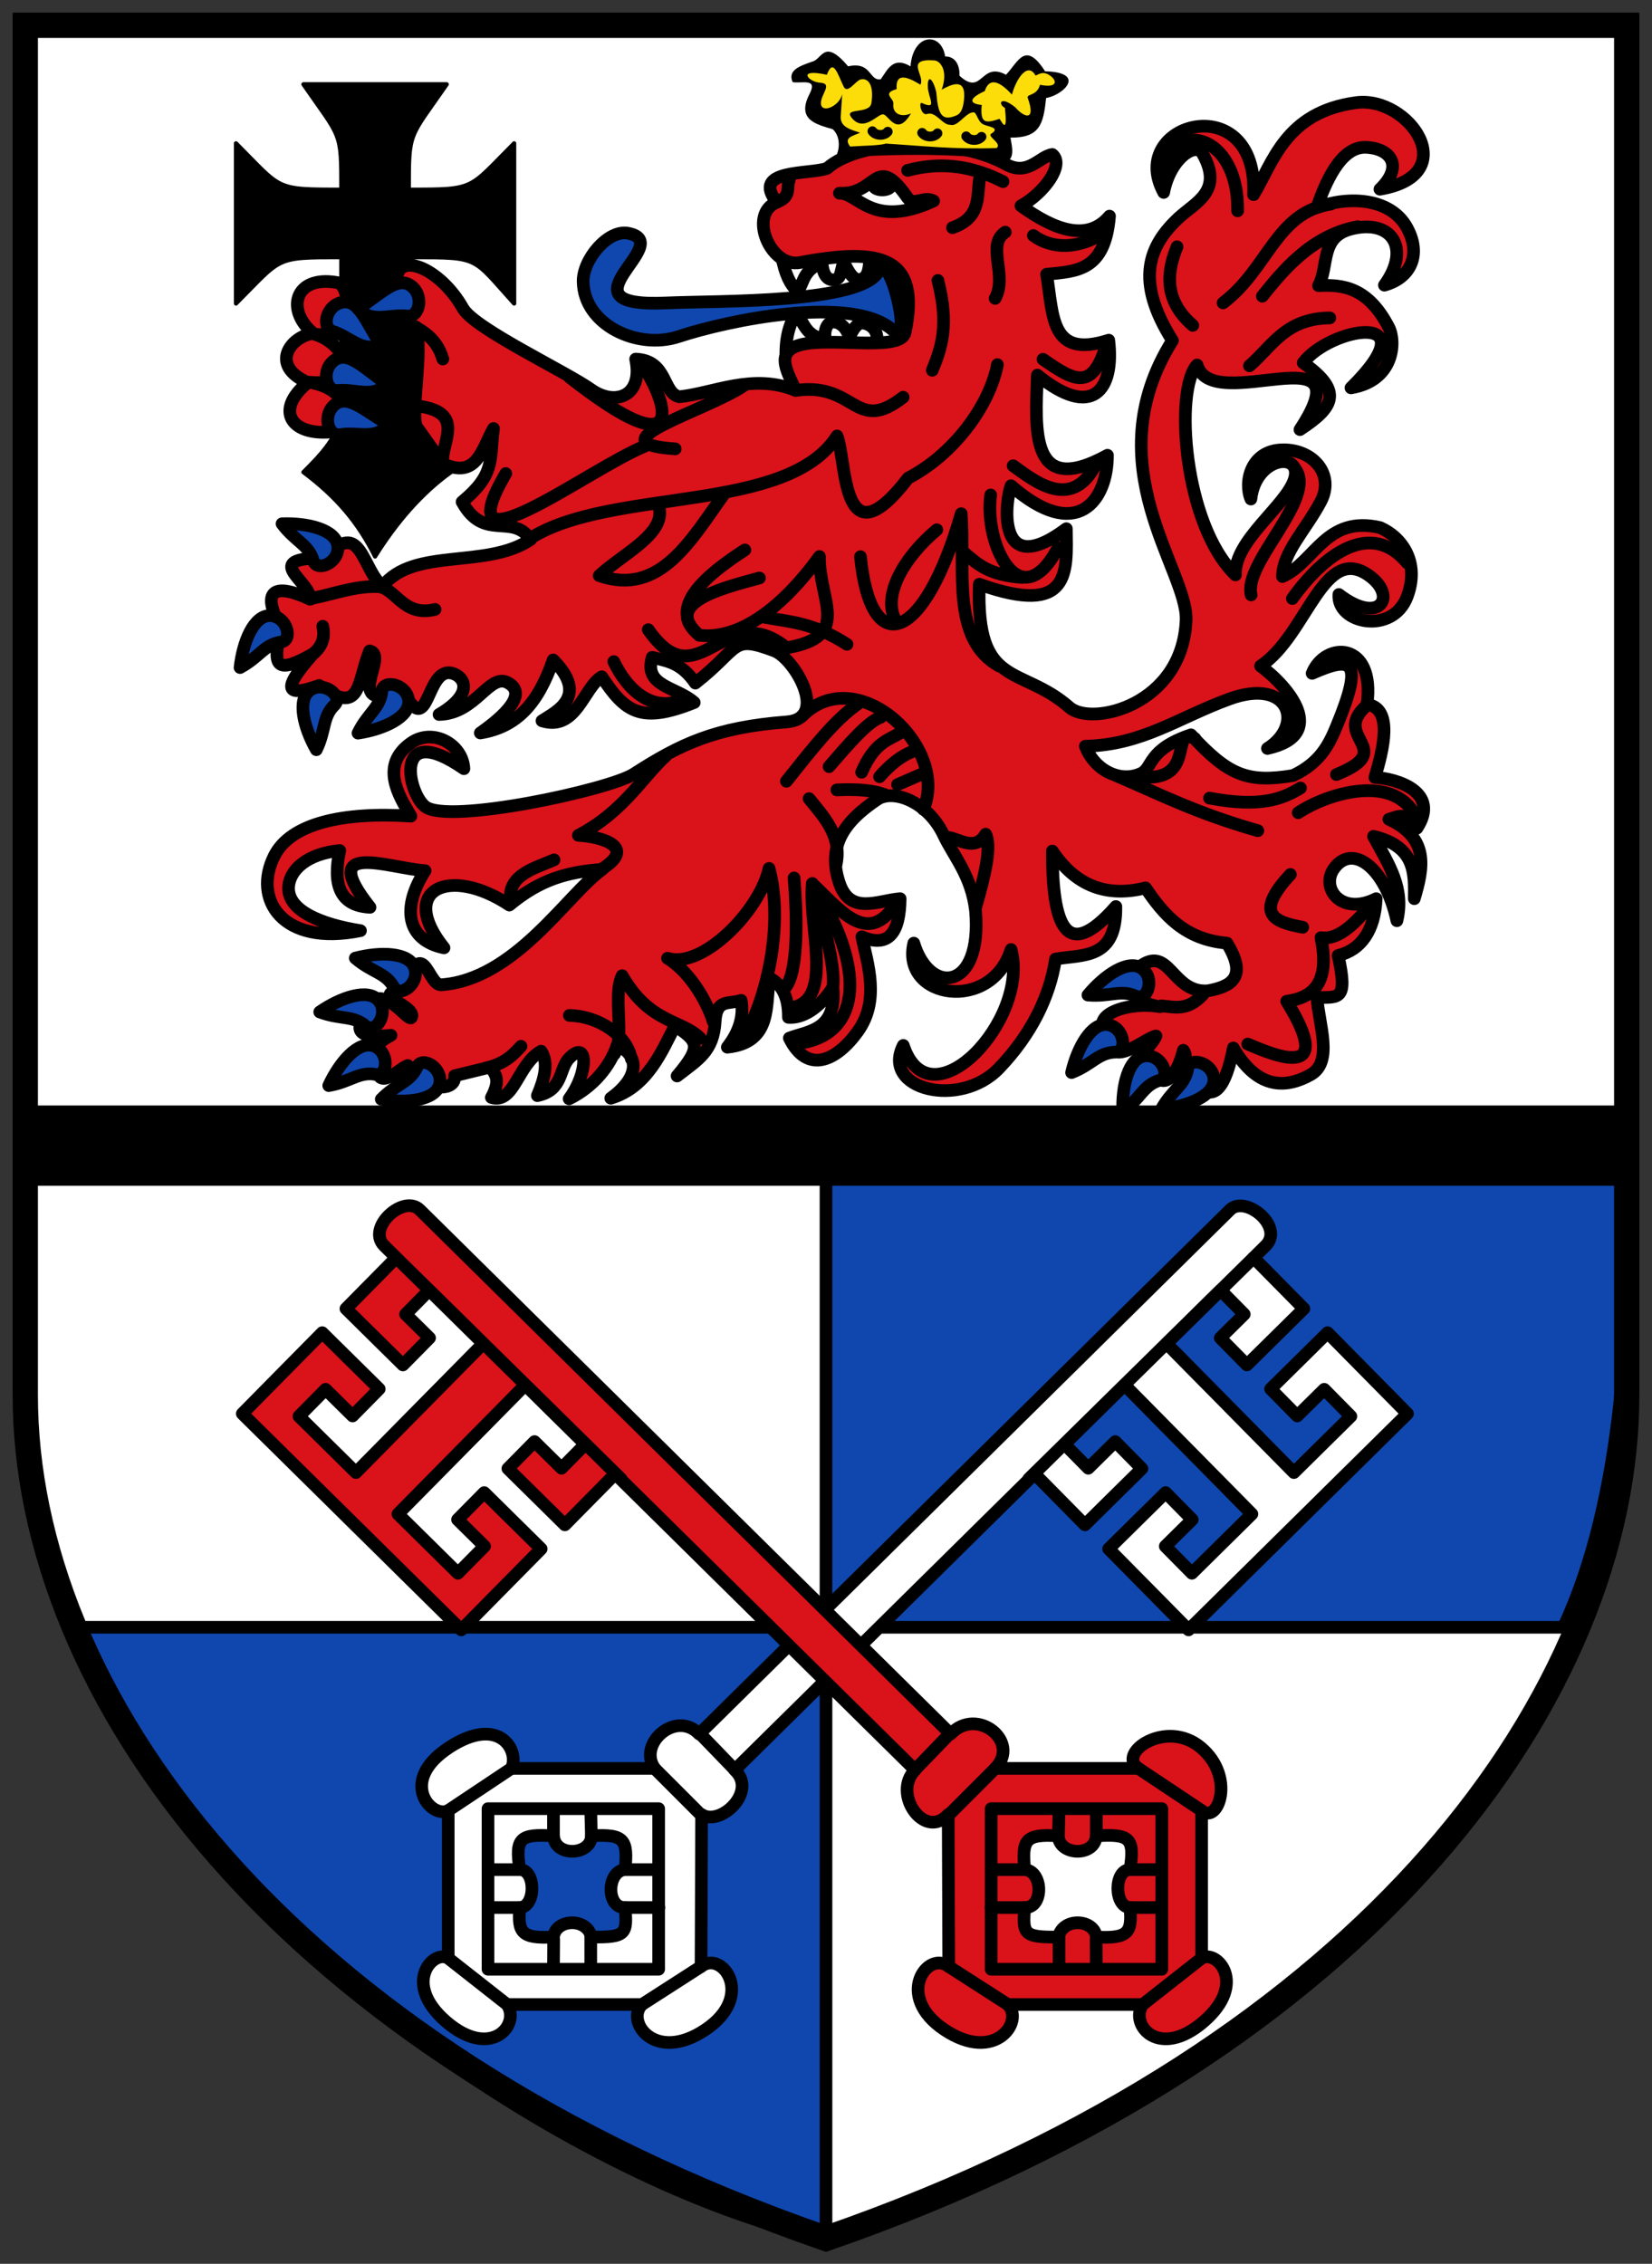 <svg xmlns="http://www.w3.org/2000/svg" viewBox="0 0 392 537"><rect x="0" y="0" width="392" height="537" fill="#333333" stroke="none"/><path d="M6 266h380v64.718c0 65.28-55 155.28-190 200.28-135-45-190-135-190-200.28z" fill="none" stroke="#000" stroke-linejoin="round" stroke-linecap="round" stroke-width="3"/><path d="M6 6h380v325c0 70-60 155-190 200C66 486 6 401 6 331z" fill="#fff"/><g stroke-linejoin="round" stroke-linecap="round"><g stroke="#000"><g stroke-width="3"><g fill="#0f47af"><path d="M196 386H18c33 80 128 135 178 145zM196 266h190c1.776 48.01-1.203 90.4-15 120H196z"/></g><path d="M106.51 414.54c12.17-7.94 16.83.94 14.83 4.94h34c-4.119-5.837 5.087-13.927 10.561-8.161l125.97-124.34c3.655-3.608 13.01 4.02 8.43 8.54l-2.847 2.81 11.942 12.1-13.522 13.347-6.322-6.405 5.694-5.62-5.62-5.694-12.811 12.645 30.21 30.603 13.522-13.347-6.322-6.405-6.405 6.322-6.322-6.405 13.522-13.347 18.967 19.216-51.954 51.28-18.967-19.216 13.522-13.347 6.322 6.405-6.405 6.322 6.322 6.405 14.234-14.05-30.21-30.603-14.234 14.05 5.62 5.694 6.405-6.322 6.322 6.405-13.522 13.347-11.942-12.1-71.17 70.25c5.559 5.128-3.454 13.479-7.847 10.556l-.13 36.07c5-4 13 7 1 15s-19-2-15-6h-32c3.181 4.995-3.993 13.12-14.496 4.06-10.5-9.06-3.12-17.12.5-15.06v-35c-4 2-12-7 .171-14.938z" fill="#fff"/><path fill="none" d="M115.8 429.03h40.491v38.09H115.8z"/><path d="M131.34 459.48c.416-4.239 7.905-4.782 9 0 8.346.11 8.473-.766 8-7-4.541.197-4.427-8.664 0-9 .637-7.04-.03-8.506-8-8-.07 4.651-8.664 5.122-9 0-7.866-.484-9.177.405-8 8 3.909.07 3.793 8.93 0 9-.516 5.852.305 7.439 8 7z" fill="#0f47af"/><path d="m297.34 298.45-53.2 52.32M131.38 460.06l-.04 6.42m8.836-7.085v7.192m0-37.16.16 6.06m-9-6v6m17 17h8m-8-9h7m-39 9h7m-7-9h7m43 23-14 9m-31-56-15 10m60.21-17.769 7.725 7.992m-18.94-.22 11 11m-60 34 14 11"/><path d="M284.97 414.54c-8.259-6.942-20.15 1.355-14.83 4.94h-34c6.195-6.253-4.277-14.803-10.561-8.161l-125.97-124.34c-3.84-3.79-12.742 4.284-8.43 8.54l2.847 2.81-11.942 12.1 13.522 13.347 6.322-6.405-5.694-5.62 5.62-5.694 12.811 12.645-30.21 30.603-13.522-13.347 6.322-6.405 6.405 6.322 6.322-6.405-13.522-13.347-18.967 19.216 51.954 51.28 18.967-19.216-13.522-13.347-6.322 6.405 6.405 6.322-6.322 6.405-14.234-14.05 30.21-30.603 14.234 14.05-5.62 5.694-6.405-6.322-6.322 6.405 13.522 13.347 11.942-12.1 71.17 70.25c-5.559 5.544 2.208 16.801 7.847 10.556l.13 36.07c-5-4-13 7-1 15s19-2 15-6h32c-3.181 4.995 3.993 13.12 14.496 4.06 10.5-9.06 3.12-17.12-.5-15.06v-35c3.945 3.378 8.105-8-.154-14.945z" fill="#da121a"/><path fill="none" d="M275.68 429.03h-40.492v38.09h40.492z"/><path d="M260.14 459.48c-.416-4.239-7.905-4.782-9 0-8.346.11-8.473-.766-8-7 4.541.197 4.427-8.664 0-9-.637-7.04.03-8.506 8-8 .07 4.651 8.664 5.122 9 0 7.866-.484 9.177.405 8 8-3.909.07-3.793 8.93 0 9 .516 5.852-.305 7.439-8 7z" fill="#fff"/><path d="m94.14 298.45 53.2 52.32M260.1 460.06l.04 6.42m-8.836-7.085v7.192m0-37.16-.16 6.06m9-6v6m-17 17h-8m8-9h-7m39 9h-7m7-9h-7m-43 23 14 9m31-56 15 10m-60.21-17.769-7.725 7.992m18.94-.22-11 11m60 34-14 11"/></g><path d="M56 34c11 11 9 11 25 11 0-14 0-12-9-25h34c-9 13-9 11-9 25 16 0 14 0 25-11v38c-10-11-8-11-24-11v36c0 6 5 11 9 15-7 5-13 12-18 20-4-8-9-14-17-20 4-4 9-9 9-15V61c-16 0-14 0-25 11z"/><path d="M94.14 66.901c-.323-7.652 10.258-3.487 15.709 6.225 2.697 4.806 24.399 15 30.451 19.295 5.468 3.876 12.4 1.834 10.53-7.242 7.671.315 6.287 8.01 10.35 8.939 8.28-.853 17.466-5.681 27.636-1.496-2.121-4.738-5.691-10.08 3.06-11.192 8.08-1.024 22 1.691 22.9-2.561 3.82-18.13-5.794-20.18-24.948-16.587-7.089 1.329-12.39-11.591-5.482-14.302-6.405-8.03 7.978-6.515 11.94-8.07 7.678-6.853 30.378-7.637 42.34-.974 5.348 2.978 8.02-1.875 11.08-2.293 2.98 2.413-1.947 9.167-7.443 12.185 8 5.772 15.808 8.605 21.01 2.435-1.072 13.03-7.699 13.08-14.932 13.791 1.639 9.881.814 20.11 14.749 15.64 1.451 11.95-3.957 18.868-16.926 8.288-.515 13.244-1.767 29.14 16.622 19.01.045 10.713-7.237 20.89-22.87 7.23-1.265 3.055-3.971 22.922 13.12 10.191.109 10.07 1.311 21.03-20.656 13.167-.85 24.998 9.836 19.09 21.379 29.21 5.276 4.624 26.89-.506 27.687-20.701.467-11.836-21.801-36.728-3.235-66.31-8.931-14.155-5.694-22.46 1.499-29.12 4.04-3.736 10.642-6.336 5.658-15.198-1.647-2.929-7.716 1.151-9.242 9.186-8.987-16.661 22.455-25.07 21.325.533 4.581-7.505 7.518-19.585 24.355-21.836 12.503-1.672 25.674 17.16 5.631 20.542 5.764-5.552 2.494-9.722-3.349-9.939-6.104-.227-9.751 8.889-11.621 14.285 7.511-2.795 17.514-2.33 21.403 4.79 3.486 6.383.891 11.888-5.367 13.624 6.386-8.749 1.734-15.827-7.962-13.31-7.382 1.916-5.168 8.852-7.67 13.421 5.641-.28 11.73.285 16.681 9.92 1.735 3.377 1.317 12.633-8.987 14.328 19.08-18.848-5.14-14.24-11.332-5.936 9.894 6.929 6.925 10.767-.769 15.842 15.774-23.984-20.887-2.987-24.407-15.332-5.402 5.751-3.269 37.846 9.1 49.798-.365-8.228 12.176-16.509 14.01-22.813 1.898-6.507-9.19-5.357-10.347 4.814-1.645-3.928-.134-11.58 7.588-11.679 7.295-.093 12.355 5.938 8.988 12.295-3.58 6.76-9.01 12.02-9.08 17.771 7.724-3.451 10.286-14.62 23.18-11.606 5.27 2.328 9.429 8.31 6.416 16.355-3.436 9.173-16.725 6.422-16.218-.495 9.574 7.34 13.844.615 7.535-4.209-11.167-8.537-14.962 13.783-26.11 21.18 6.599 4.83 16.267 16.32 1.628 19.552 8.83-5.546 5.266-16.938-8.988-11.751-12.235 4.452-20.617 10.907-34.22 11.218 2.16 5.663 8.219 8.77 13.212 6.469 2.902-1.337 1.413-5.635 11.843-9.171 8.904 9.64 13.429 11.439 24.23 9.658 6.442-3.042 8.53-7.354 10.328-11.698 6.627-16.01 3.587-16.668-5.799-12.542 3.01-7.56 15.07-7.747 13.02 7.36 6.323.874 3.834 10.809 1.865 17.337 5.188.246 15.64 3.42 9.97 12.05-2.215-4.127-4.429-2.779-6.644-2.131 9.691 4.471 8.183 11.578 6.03 18.837.044-5.824.471-12.348-9.675-14.792 3.668 6.771 7.412 12.286 5.549 20.02-2.835-13.03-10.801-18.446-15.03-12.225-3.048 4.483 1.805 11.159 10.115 6.994-.351 7.64-3.665 12.197-9.04 13.471 2.382 10.806.19 9.884-5.01 9.97.405 6.302 3.942 15.261-1.507 18.312-5.345 2.993-12.322 4.01-18.349-6.34-1.069 5.676-3.618 14.786-9 8.197-4.266-5.219-1.364-5.599-2.856-7.639-1.427 5.804-4.842 10.692-7.929 3.888-5.203-.954.209-4.4 1.439-7.284-2.918.593-11.383 8.637-11.614-.5-4.414-4.612 5.34-7.774 12.545-6.442-7.543-1.184-6.327-5.546-5.139-9.23 7.443-5.969 7.824 6.119 16.53 5.449 5.623-1.024 9.444-3.248 4.521-11.302-9.957-.853-14.962-6.658-19.316-13.11-9.114 2.306-16.562-.388-22.12-8.737.013 17.586 3.146 26.728 15.07 13.159.192 12.638-7.726 11.328-14.316 12.459-1.357 9.01-5.823 17.998-13.433 25.93-9.262 9.653-28.03 5.01-22.687-5.441 6.334 19.1 30.09-6.02 25.572-22.749-4.68 15.08-26.23 11.766-23.08-1.515 3.744 12.413 16.271 11.517 14.658-7.618-.946-8.365-5.19-12.938-7.572-17.992-3.647-7.735-11.501-10.889-15.518-8.638-8.638 5.696-11.982 11.563-9.262 19.894 2.55 7.811 9.219 4.207 14.453 3.813-.084 7.922-2.618 11.762-9.09 9.04 1.354 6.369 4.361 15.08-.974 22.475-5.118 7.097-12.01 10.135-16.226 1.55 4.43-1.692 11.337-1.757 10.341-12.06-3.207 5.121-7.355 7.41-10.562 7.139.043-5-1.634-7.853-4.429-9.308-1.133 5.889.868 15.277-10.07 16.393 2.891-3.706 3.948-7.413 3.288-11.12-2.935.992-5.853-.449-6.167 4.96-.421 7.231-4.04 9.08-9.04 12.986 6.23-7.347 4.721-8.301-.487-11.918-3.03 5.822-6.474 14.578-15.252 17.193 6.442-4.68 7.197-9.913 1.515-12.58-1.617 4.93-5.617 9.867-11.393 12.717 4.659-6.28 4.513-14.285 0-9.612-2.455 2.542-1.389 7.589-7.535 8.859 1.748-4.097 2.67-7.863.891-10.548-5.605 3.094-6.353 12.646-11.797 10.99 2.339-4.347.822-5.61-.259-7.222l-8.476 2.072c.523 4.91-10.541 2.499-11.11-2.438-2.486.85-8.175 7.813-7.459-2.602-.518-1.372.188-2.853 3.471-4.566-11.604 1.209-6.368-3.786-5.328-7.236 3.697-5.03 9.614 4.474 10.222 2.952 1.1-2.757-10.541-5.619-1.963-6.402 4.689-13.353 5.725-1.56 8.821-1.286 17.597-1.086 30.11-21.536 38.41-27.391-8.55.636-14.846 2.477-22.07 8.471-14.201-9.436-26.633-3.722-15.511 10.153-8.992-1.858-10.07-9.641-4.483-18.312-8.366-.507-25.869-7.431-13.07 8.692-7.219-.359-8.894-5.466-7.185-13.471-7.764.76-11.761 4.581-12.12 8.417-.544 5.814 7.711 9.119 17.04 10.594-18.697 3.812-25.612-7.548-20.435-17.771 3.856-7.614 16.16-10.483 32.399-9.399-2.868-4.821-7.436-12.04 0-17.33 5.16-3.672 12.301.242 12.58 6.081-16.816-11.605-13.441 5.677-9.19 8.988 5.493 4.279 43.686-3.979 49.49-7.717 11.157-7.188 19.468-11.08 36.29-12.367 10.116-.777 1.904-15.06-2.976-16.88-10.311-3.856-7.862-.832-18.699 7.672-3.412-4.984-6.824-5.221-10.236-6.119-2.092 6.95 5.731 6.943 9.978 10.723-12.734 5.123-16.402 2.225-21.942-6.103-4.273 2.433-6.02 13.01-14.194 10.449 3.341-2.178 11.257-5.787 2.664-14.445-3.603 10.428-8.672 15.929-17.292 17.322 5.646-3.973 11.397-9.285 6.536-11.918-4.392-2.379-7.586 7.364-16.331 7.535 8.572-5.04 5.986-9.06 3.054-9.795-6.271-1.567-5.332 15.963-11.458 4.456-15.351 4.91-3.164-8.644-8.07-9.73-3.043 7.619-1.926 15.585-11.98 8.189-6.724 2.404-9.943 2.048-1.408-7.519-8.392 4.718-10.02 3.687-7.563-5.968-5.431-9.965-.809-10.529 6.832-6.969.268-4.23-12.13-9.855 3.533-9.782 8.541-9.679 8.75 2.67 13.654 6.728 7.34-9.385 24.679-4.01 35.15-11.127-4.436-6.398-11.03.635-16.272-8.904 7.86-6.554 6.506-9.706 7.451-17.413-2.741 4.838-3.955 12.159-12.06 8.288l-6.178-8.687c-1.51-3.188 1.666-18.393-.216-23.714-7.531 1.841-6.144-9.936-4.509-10.651z" fill="#da121a" stroke-width="3"/></g><g stroke-width="3"><path d="M78.33 102.48c-9.285.766-13.247-5.169-5.31-11.736-9.198-4.101-4.082-10.928 1.313-11.679-6.449-5.242-4.732-13.852 5.637-12.05 3.662.636 3.846 13.989-5.596 12.187 7.93 2.097 12.08 12.652-.972 11.464 9.251 1.596 10.373 8.252 4.927 11.815z" fill="#da121a" stroke="#000001"/><g stroke="#000"><g fill="#0f47af"><path d="M158.04 71.866c-26.658 1.195 2.822-14.258-9.01-16.535-4.769-.918-10.745 6.246-10.656 11.455.176 10.325 12.971 16.251 22.643 13.05 11.734-3.88 41.11-9.997 50.747-1.598 5.155 4.492-.858-19.225-3.178-14.09-3.579 7.921-37.772 7.145-50.54 7.717zM81.31 71.68c3.853-.66 5.598 4.835 9.07 10.149-4.648 1.81-7.181-1.861-11.386-3.212-2.852-.917-1.595-6.267 2.319-6.937zM79.53 85.33c3.284-2.122 7.05 2.246 12.326 5.769-3.562 3.491-7.335 1.112-11.731 1.522-2.983.278-3.93-5.136-.595-7.291zM79.59 95.87c3.126-2.348 7.189 1.744 12.702 4.886-3.307 3.734-7.238 1.626-11.595 2.344-2.956.488-4.282-4.846-1.107-7.231z"/><path d="M97.38 67.69c-3.243-2.183-7.089 2.114-12.432 5.537 3.496 3.558 7.312 1.249 11.701 1.741 2.978.334 4.03-5.061.731-7.278zM80.15 129.53c-.447-3.884-7.153-5.525-13.226-5.293 3.144 4.215 6.248 4.865 7.405 8.71.863 2.869 6.275.528 5.821-3.417zM64.13 146.04c-3.907-.126-6.511 6.268-7.169 12.31 4.63-2.494 5.726-5.47 9.699-6.05 2.965-.435 1.44-6.13-2.529-6.258zM73.64 163.67c-3.237 2.193-1.588 8.897 1.427 14.174 2.282-4.738 1.422-7.79 4.295-10.594 2.144-2.093-2.435-5.807-5.723-3.579zM96.97 166.26c.279 3.9-6.01 6.751-12.02 7.645 2.311-4.724 5.242-5.935 5.668-9.928.318-2.979 6.069-1.678 6.352 2.283zM98.37 229.56c-1.282-3.693-8.185-3.833-14.06-2.284 3.987 3.429 7.158 3.386 9.125 6.887 1.468 2.612 6.239-.852 4.937-4.603zM89.86 237.38c-2.47-3.03-9-.797-13.993 2.672 4.921 1.855 7.885.729 10.932 3.344 2.274 1.951 5.569-2.938 3.061-6.02zM88.72 248.12c-3.665-1.362-8.166 3.873-10.711 9.392 5.183-.893 7.168-3.365 11.12-2.654 2.949.53 3.314-5.354-.408-6.738zM104.28 257.25c-.956 3.791-7.82 4.531-13.809 3.499 3.674-3.763 6.836-3.997 8.491-7.655 1.235-2.73 6.289.306 5.319 4.156zM270.92 229.71c-3.192-2.257-8.887 1.646-12.764 6.327 5.238.468 7.791-1.412 11.428.29 2.714 1.27 4.578-4.324 1.335-6.617zM262.87 243.06c-3.864-.594-7.216 5.442-8.595 11.361 4.896-1.921 6.341-4.743 10.355-4.845 2.995-.076 2.165-5.913-1.76-6.516zM271.65 250.47c-3.882.466-5.489 7.18-5.227 13.252 4.2-3.165 4.834-6.272 8.673-7.448 2.865-.878.497-6.277-3.446-5.804zM288.05 256.1c.056 3.909-6.384 6.397-12.437 6.947 2.577-4.584 5.572-5.627 6.226-9.588.488-2.956 6.155-1.329 6.212 2.641z"/></g><g fill="none"><path d="M308.06 192.79c6.897-4.609 23.281-9.729 28.24 1.598m-19.18-10.66c14.87-6.01-1.483-8.78 7.148-16.351m-133.43 79.906c13.289-2.608 14.839-17.644 1.983-37.592 6.199 5.829 12.369 13.924 18.559 6.297m64.18 22.617c3.12.219 6.106 1.345 9.856-2.664m10.656 11.721c6.481 2.737 21.03 8.973 9.243-10.149 6.279-.872 10.332-4.34 8.132-15.1 4.618.726 8.869-4.487 11.395-7.247m-59.938-31.17c10.833 4.638 19 8.89 33.565 13.05m-28.24-12.787c14.08 1.567 7.104-11.988 13.319-9.06m3.463 14.12c12.03 2.279 17.253.227 21.578-2.398m-2.397 20.512c-8.904 9.563-3.516 11.33 2.93 12.52m-168.07-12.79c11.681-6.245 1.194-8.769-3.809-9.01 10.77-5.609 15.329-14 20.858-18.959m-37.03 34.1c-.351-5.899 5.96-7.373 10.389-9.324m58.872-34.1c13.06-13.195 35.09 7.443 28.77 22.11m-32.499-6.66c6.405-8.01 11.333-14.395 16.925-18.335m21.435 31.655c2.532.237 6.395 3.51 8.927-.764 1.455 3.02-.224 9.797-2.267 17.01m-34.897-33.03c4.512-5.189 9.119-10.663 12.254-11.721m-4.529 13.05c3.197-7.363 6.393-7.532 9.59-9.59m-5.328 10.656c3.292-3.768 6.267-5.634 9.06-6.393m-4.795 8.258 6.127-2.664m-103.59 69.849c4.318-1.058 6.25-3.071 8.11-5.113m22.19 1.82c2.501-4.449-.497-13.799 1.819-18.571 6.549 11.44 14.155 10.376 18.559 14.867m9.785.592c5.919-9.121 10.09-27.606 6.509-40.902-2.264 10.217-15.934 23.93-24.09 21.308 6.11 3.778 9.848 11.657 10.833 15.04m18.801-3.357c9.883-1.909 3.74-19.04 4.719-29.412m-6.603 24.891c3.172-3.17 3.108-15.842 2.27-26.21m3.569-18.81c3.385 4.174 7.86 8.833 6.415 15.608m.178-17.68c5.02-.226 8.71.12 11.312 1.103m-74.79 52.39c7.202.199 13.725 4.783 14.703 10.333m47.646-15.984c1.077-3.873-1.223-13.653-3.569-20.747M283.03 77.18c-7.231-6.216-5.948-13.231-3.729-18.647m-97.77 87.91c5.952 1.072 11.465 1.265 19.446 6.393m105.69-10.857c7.459-10.393 18.585-18.833 27.28-8.427m-37.07 7.563c-1.895-7.72 15.841-22.978 10.401-29.999m-10.8-24.344c5.367-4.542 8.419-11.206 19.07-11.366m-16.01-5.15c4.533-5.587 11.45-14.423 22.632-16.485m-31.95 18.08c10.752-8.128 12.562-21.478 25.573-23.442m-40.23-6.393c1.858-14.186 18.36-10.94 18.11 7.992m-64.72 81.25c3.141 2.637 5.66 5.131 13.586 5.718m-7.459-19.57c-1.615 11.901 7.095 29.419 15.983 12.52m-10.66-19.447c5.075 3.649 13.786 10.753 19.543-.162m-12.46-25.1c7.535 5.284 11.797 7.556 15.03-3.509m-17.31-25.839c4.371 3.26 10.733 3.24 16.516-.533m-39.17 11.188c2.754 10.758.781 16.11-1.332 21.311m14.92-17.05c3-5.512-2.195-12.716 2.398-15.717m-23.18-14.651c8.749-2.314 16.02-.684 22.643 2.664m-11.988 10.922c6.639-2.316 5.834-7.113 6.393-11.455m-48.39 5.469c3.914-1.208 2.519-3.477 3.258-5.32m25.43 104.81c-3.77-6.216 2.136-15.628 9.59-21.844m14.826 32.34c-11.481-6.34-8.09-22.658-9.03-36.15-8.697 30.29-21.429 35.13-23.911 10.195m-41.18 13.554c-.102-4.973 6.078-10.179 13.742-15.15m12.157-37.86c14.241-1.956 13.995 10.492 25.404 1.631m-116.42-17.05c2.359 1.35 5.762 3.067 7.192 7.992M99.48 96.353c10.211 1.477 5.986 7.464 5.594 12.254m46.664-23.05c7.229 10.278 11.518 25.963-16.619 3.907m25.1 17.01c-20.228-1.35 7.696-9.1 16.299-15.02m-22.69 57.908c11.937 17.11 17.979-7.768 32.824 4.317 15.586-2.7 7.699-10.978 7.793-21.672-5.443 7.602-16.494 20.08-28.532 18.685-8.655-7.491 4.347-10.915 14.288-13.584m-54.08-9.59c19.397-11.931 60.743-5.588 72.5-24.1 2.338 5.748.891 30.77 16.874 9.982 10.661-5.506 19.274-17.01 21.18-26.905m-80.57 33.03c2.78 6.712-8.06 11.638-13.915 17.02 14.505 5.05 21.868-8.659 29.742-19.525m-26.28 39.921c3.036 6.429 9.204 12.688 17.04 8.667m-88.5-23.713c5.108-1.012 10.09-2.935 15.434-2.742 4.222.152 6.01 7.317 13.602 5.406M72.594 156.28c1.751-1.119 5.03-3.131 3.996-7.725m43.42-36.23c-14.752 25.299 19.347-.895 32.946-6.477m32.746-43.909c1.182 4.885 2.364 5.837 3.547 7.314 1.633-2.527 1.25-5.05 5.778-6.962.294 3.291 1.555 4.227 2.901 4.082 1.661-.179 1.478-1.782 2.264-4.299 1.255 2.768 2.383 4.371 3.729 4.225 1.661-.179 2.277-1.649 2.398-4.262m-19.847 21.719c.019-5.03 1.482-7.746 2.29-9.457 2.174 2.08 2.12 5.426 7.082 6.213-.428-2.597.697-4.223 1.95-4.151 1.335.077 3.03 1.052 3.764 3.797.72-1.975 1.845-3.601 3.098-3.529 1.335.077 3.559 1.185 3.463 3.863"/></g><path d="M199.19 45.829c8.952.543 8.517-9.856 16.14 1.066 1.488 2.133 3.893-.493 6.202.774-14.602 6.717-17.851-1.968-22.337-1.841z" fill="#fff"/></g></g></g><path d="M212.68 44.48a3.326 2.072 0 0 1-6.652 0 3.326 2.072 0 1 1 6.652 0z"/><path d="M6 6h380v325c0 70-60 155-190 200C66 486 6 401 6 331z" fill="none" stroke="#000" stroke-width="6"/><path d="M188.096 19.494c-1.304-2.87 1.76-3.867 4.726-4.906 2.284-.581 2.727-5.593 8.428 1.148 5.623-1.249 4.948 3.596 7.752 3.054 1.665-2.384 2.975-5.482 7.046-3.054.626-7.98 7.36-8.195 8.222-2.35 2.52-.015 3.5 2.218 3.406 4.581 5.495 5.023 4.94-3.516 11.04-.234 2.941-3.098 4.536-8.155 9.275-.823 9.81.257 4.538 5.578.234 6.342-.64 6.251-1.51 9.45-8.456 9.396.213 1.393 1.068 4.345-.47 5.447-14.701-2.087-30.382-1.304-41.162-.704 1.02-1.316 1.554-4.803-.533-6.738-3.815-1.14-8.691-2.167-5.52-8.34 1.967-3.827-1.568-2.486-3.992-2.819z"/><g fill="#fcdd09"><path d="M196.204 17.738c1.513-4.114 2.58-.097 3.993 2.82.901 1.856 2.87-1.47 4.07-1.725 1.7-.361 3.16 1.22 2.508 5.6-.423 2.841-6.942.89-4.58 3.64 2.817 3.284 6.028-.984 7.281-.94 1.299-.152 3.241 5.612 6.695-.234-2.31 1.046-4.471.085-4.187-2.299.158-1.322-2.831-2.44.78-3.457-.296-3.797 2.199-3.175 5.638-1.056 1.207-2.224-3.854-6.243 3.288-5.756 1.455.1 3.365 2.43 1.762 6.93 2.24-1.193 5.887-3.065 5.285 2.466-.241 2.22-.825 3.236-1.761 3.64-3.692 1.596-4.392-.518-4.815-5.52-.728-3.137-2.126-4.396-1.997-1.174.102 2.56 2.422 5.519-1.41 3.759-.817-.377-.225 3.16 1.286 2.593 2.051-.629 3.64 2.693 5.41 2.574 1.8.61 3.601-2.811 5.403-2.936.946-.248.977 2.081 2.46 2.84 1.019.521 4.256.765 1.885 2.21-1.061.647 2.638 2.27 1.293 3.406-10.178.351-17.866-.542-26.309-1.057-1.498.499-5.568.484-8.457.705-1.716-2.232.83-2.526 2.35-3.289-2.378-.775-4.746-1.393-4.581-3.876l.352-5.285c-.655 2.919-4.962 4.696-5.05 2.231-.08-2.187 2.96-4.756-.235-4.933-2.668-.148-5.715-3.476 1.644-1.879z"/><path d="M232.956 24.9c-2.85-.273-3.332-1.451.705-3.289 1.309-3.915 4.25-1.553 6.46.823 1.074-3.917 3.776-7.801 5.612-4.5.881-.385 1.96-1.262 3.784.271 1.271 1.068 1.33 2.714-2.74 1.91-.744 2.739-3.274 2.092-2.898 3.14 2.023 5.64-.891 4.62-2.936 2.231-3.59-2.927-4.226-.816-2.482.118.615 5.855-.372 4.025-1.276 2.584-3.307 1.084-4.655 1.22-4.229-3.289z"/></g><path d="M229.266 32.332c.783 1.123 2.859 1.16 3.641.117m-14.094-.94c.783 1.123 2.859 1.16 3.642.117m-15.446-.504c.783 1.123 2.859 1.16 3.641.117" fill="none" stroke="#000" stroke-linejoin="round" stroke-linecap="round" stroke-width="2.31"/><path d="M3.336 262.23h384.62v19.04H3.336z"/></svg>